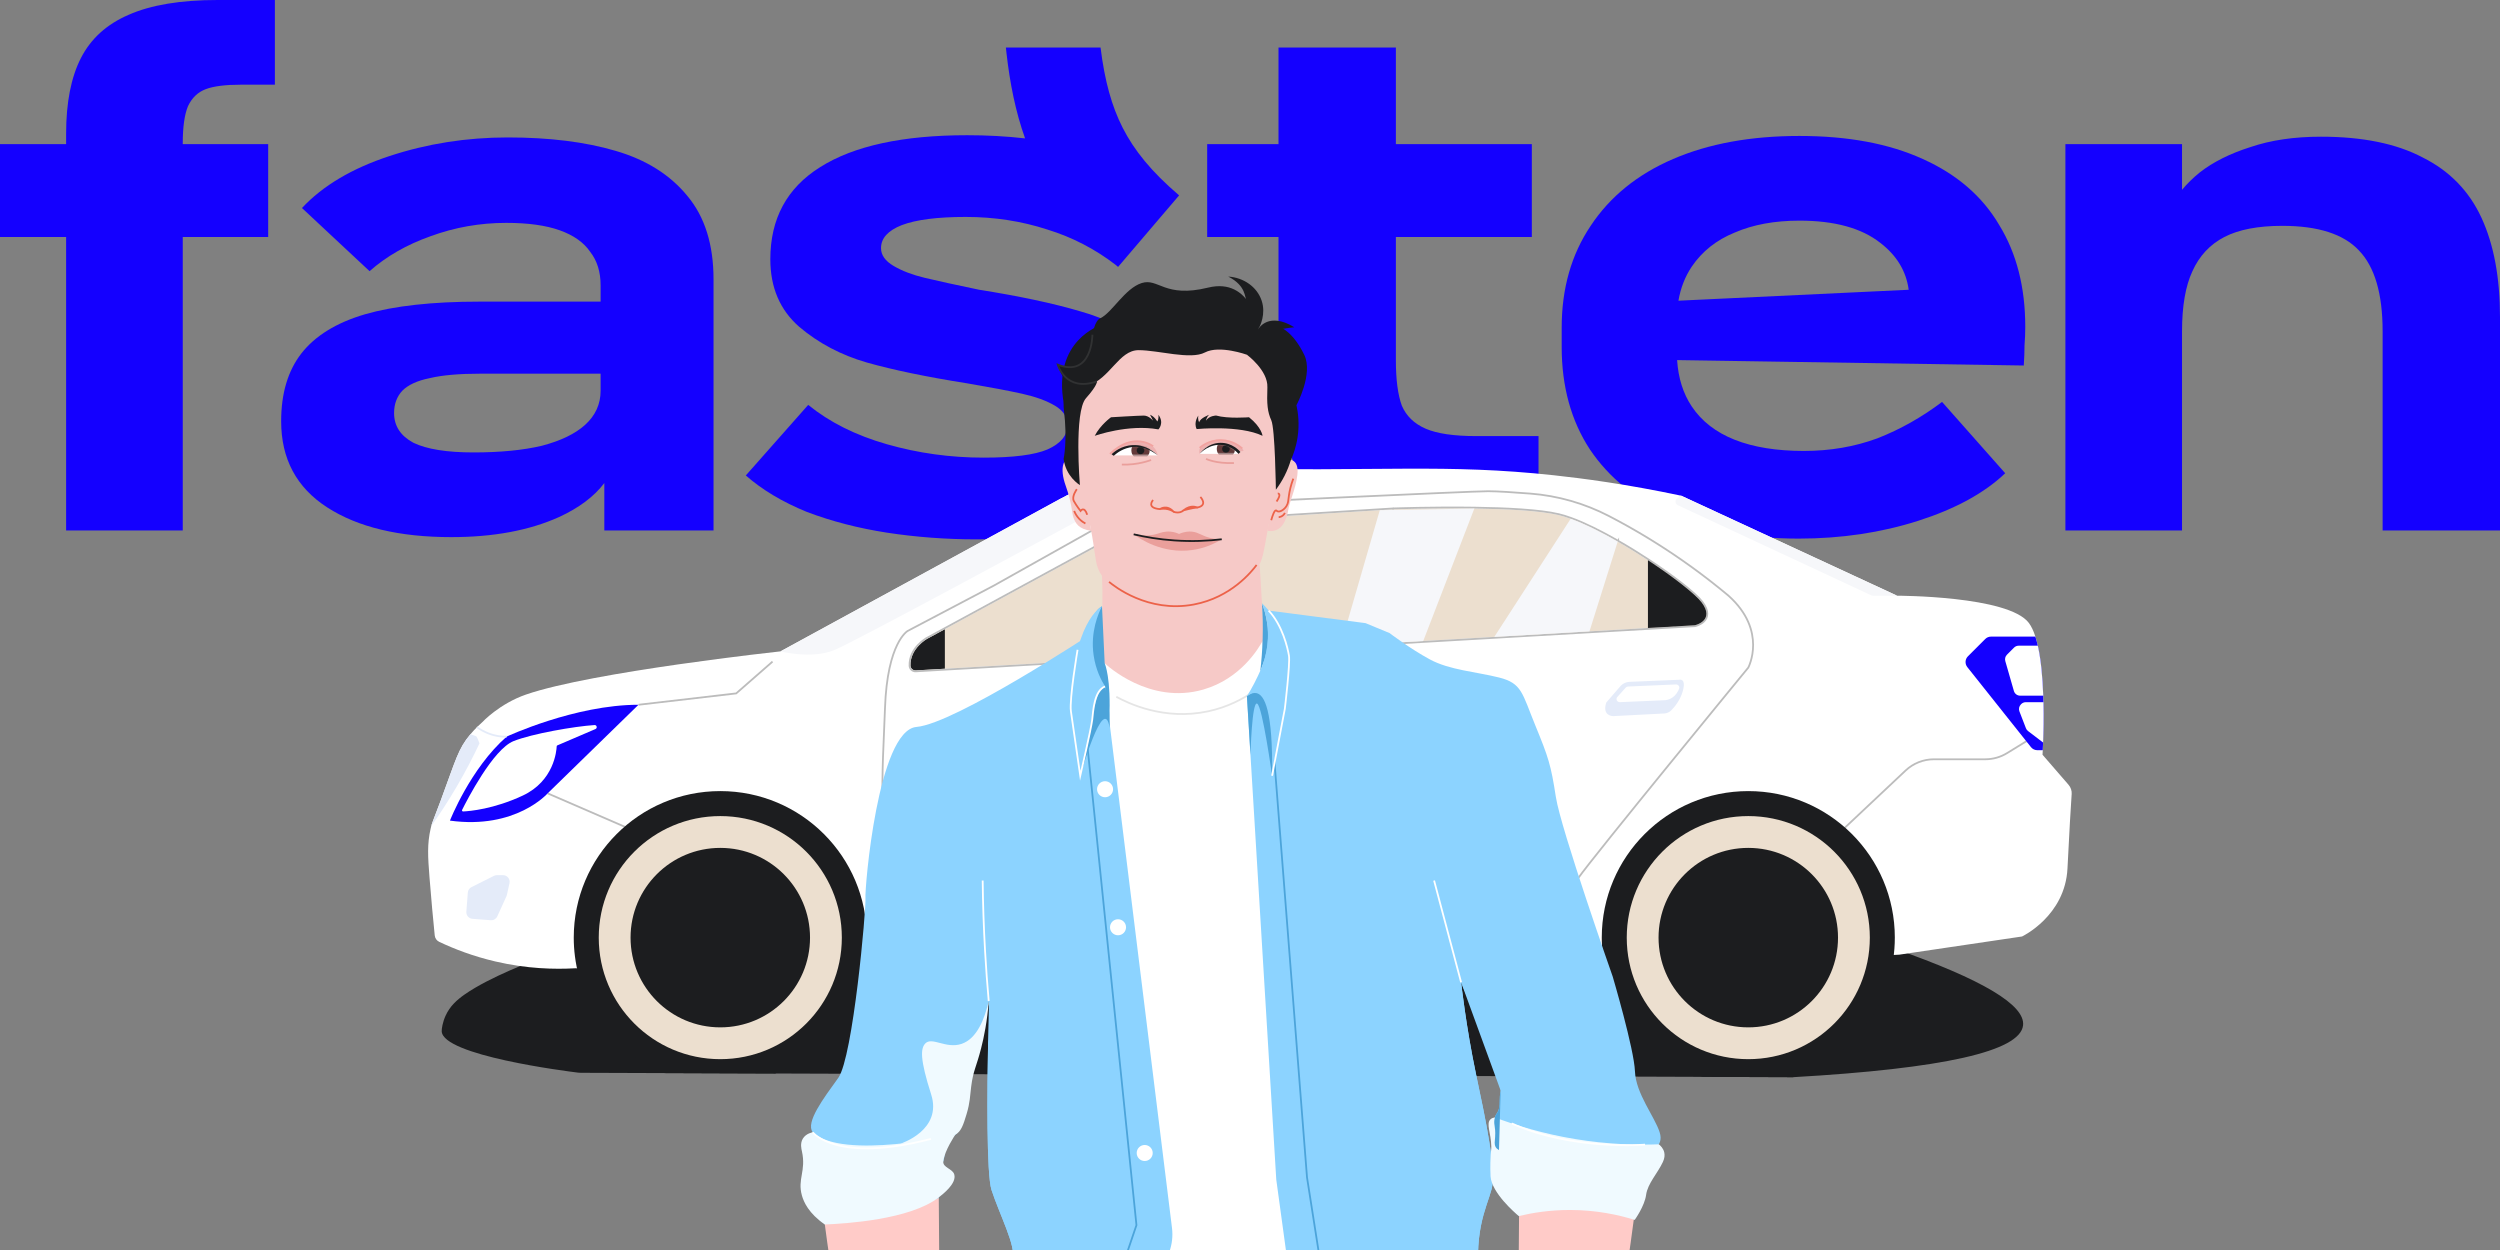 <svg width="1600" height="800" viewBox="0 0 1600 800" fill="none" xmlns="http://www.w3.org/2000/svg">
<rect x="0" y="0" width="1600" height="800" fill="#808080" stroke="none"/>
<g clip-path="url(#clip0_4841_4587)">
<path d="M175.92 54.203V0H139.31C115.537 0 96.519 3.17 82.255 9.509C68.308 15.532 58.165 24.724 51.825 37.086C45.486 49.448 42.316 65.614 42.316 85.583V92.239H0V151.672H42.316V339.479H116.963V151.672H171.641V92.239H116.963V91.764C116.963 81.304 118.073 73.379 120.292 67.991C122.827 62.602 126.631 58.957 131.703 57.055C136.774 55.153 144.223 54.203 154.049 54.203H175.92Z" fill="#1400FF"/>
<path d="M863.409 329.97C879.574 336.31 902.555 339.48 932.35 339.48H984.651V279.096H944.712C930.448 279.096 919.671 277.511 912.381 274.341C905.091 271.172 900.019 266.259 897.166 259.602C894.63 252.629 893.363 242.961 893.363 230.599V151.673H980.372V92.24H893.363V30.43H818.24V92.24H772.596V151.673H818.24V235.354C818.24 261.98 821.727 282.741 828.7 297.639C835.673 312.537 847.243 323.314 863.409 329.97Z" fill="#1400FF"/>
<path fill-rule="evenodd" clip-rule="evenodd" d="M1151.15 344.709C1120.09 344.709 1093.15 339.796 1070.32 329.97C1047.5 320.144 1029.91 306.039 1017.55 287.654C1005.5 269.27 999.48 247.398 999.48 222.041V209.679C999.48 184.638 1005.66 162.925 1018.02 144.54C1030.39 125.839 1047.98 111.575 1070.8 101.749C1093.62 91.923 1120.56 87.01 1151.63 87.01C1182.69 87.01 1209 91.923 1230.55 101.749C1252.43 111.575 1268.75 125.681 1279.53 144.065C1290.62 162.133 1296.17 183.845 1296.17 209.203C1296.17 213.007 1296.01 216.969 1295.69 221.09C1295.69 224.893 1295.53 229.172 1295.22 233.927L1073.35 230.46C1074.1 241.989 1077.21 251.861 1082.69 260.077C1089.03 269.587 1098.22 276.718 1110.26 281.473C1122.31 286.228 1137.05 288.605 1154.48 288.605C1171.28 288.605 1186.97 285.911 1201.55 280.522C1216.13 274.817 1229.92 267.051 1242.92 257.225L1283.33 302.869C1270.02 315.548 1251.47 325.691 1227.7 333.298C1203.93 340.906 1178.41 344.709 1151.15 344.709ZM1082.69 170.691C1078.42 177.084 1075.59 184.336 1074.2 192.448L1221.56 185.449C1219.96 173.524 1213.93 163.533 1203.45 155.476C1191.41 145.967 1174.13 141.212 1151.63 141.212C1135.78 141.212 1121.99 143.748 1110.26 148.82C1098.53 153.574 1089.34 160.865 1082.69 170.691Z" fill="#1400FF"/>
<path d="M1321.86 92.239H1396.5V121.478C1399.72 117.574 1403.53 113.851 1407.91 110.307C1416.47 103.65 1427.25 98.262 1440.25 94.141C1453.24 89.704 1468.3 87.485 1485.41 87.485C1512.04 87.485 1533.75 91.922 1550.55 100.798C1567.67 109.356 1580.19 122.193 1588.11 139.31C1596.04 156.427 1600 177.664 1600 203.022V339.479H1524.88V212.055C1524.88 187.965 1519.81 170.69 1509.66 160.23C1499.84 149.77 1483.51 144.54 1460.69 144.54C1445.16 144.54 1432.8 146.917 1423.6 151.672C1414.41 156.427 1407.6 163.717 1403.16 173.543C1398.72 183.052 1396.5 195.89 1396.5 212.055V339.479H1321.86V92.239Z" fill="#1400FF"/>
<path d="M643.763 30.431C643.881 31.561 644.003 32.685 644.129 33.804C646.344 53.411 649.96 71.504 656.048 88.571C644.107 87.215 631.76 86.537 619.006 86.537C577.799 86.537 546.419 93.352 524.865 106.982C503.627 120.294 493.009 139.947 493.009 165.939C493.009 184.006 499.19 198.428 511.552 209.206C523.914 219.666 538.336 227.273 554.819 232.028C571.618 236.782 593.014 241.22 619.006 245.341C633.904 247.876 645.632 250.095 654.19 251.997C662.748 253.899 669.722 256.435 675.11 259.604C680.499 262.774 683.193 266.895 683.193 271.966C683.193 278.623 678.914 283.853 670.355 287.657C662.114 291.143 648.484 292.887 629.466 292.887C608.229 292.887 587.625 290.034 567.656 284.328C547.687 278.623 530.887 270.223 517.257 259.129L477.319 304.298C487.779 313.49 500.775 321.256 516.306 327.595C532.155 333.618 549.272 338.055 567.656 340.908C586.357 343.761 605.376 345.187 624.711 345.187C667.503 345.187 699.834 338.531 721.705 325.218C743.576 311.588 754.512 291.46 754.512 264.834C754.512 247.084 748.173 232.979 735.494 222.519C723.132 211.741 708.392 203.976 691.276 199.221C674.159 194.149 652.605 189.553 626.613 185.433C611.398 182.263 599.829 179.727 591.904 177.825C583.98 175.923 577.324 173.388 571.935 170.218C566.547 167.048 563.852 163.244 563.852 158.807C563.852 152.467 568.29 147.554 577.165 144.068C586.357 140.581 599.987 138.837 618.055 138.837C636.439 138.837 653.873 141.532 670.355 146.92C686.267 151.816 700.849 159.37 714.101 169.583C714.366 169.811 714.632 170.04 714.898 170.268C715.119 170.458 715.341 170.648 715.563 170.837L754.635 125.036C736.804 109.824 725.824 96.156 718.507 81.765C711.496 67.977 707.029 51.923 704.353 30.431H643.763Z" fill="#1400FF"/>
<path fill-rule="evenodd" clip-rule="evenodd" d="M357.765 330.922C370.552 325.052 380.22 317.797 386.768 309.155V339.48H456.661V178.774C456.661 156.586 451.114 138.835 440.02 125.523C428.926 111.893 413.553 102.225 393.9 96.519C374.565 90.814 351.584 87.961 324.959 87.961C298.65 87.961 273.45 91.923 249.36 99.848C225.27 107.772 206.569 118.866 193.256 133.13L236.523 173.544C247.3 164.035 260.296 156.586 275.511 151.197C291.042 145.492 307.208 142.639 324.008 142.639C337.954 142.639 349.365 144.224 358.241 147.394C367.116 150.564 373.614 155.16 377.735 161.182C382.172 166.888 384.391 174.02 384.391 182.578V193.038H306.891C276.779 193.038 252.372 195.732 233.67 201.121C215.286 206.509 201.656 214.909 192.781 226.32C184.222 237.414 179.943 251.837 179.943 269.587C179.943 293.677 189.769 312.062 209.422 324.741C229.074 337.419 255.541 343.759 288.824 343.759C315.766 343.759 338.747 339.48 357.765 330.922ZM303.087 289.556C320.204 289.556 334.785 288.13 346.83 285.277C358.875 282.108 368.067 277.67 374.406 271.964C381.063 265.942 384.391 258.652 384.391 250.093V239.158H307.366C293.737 239.158 282.96 240.109 275.035 242.01C267.111 243.595 261.247 246.29 257.443 250.093C253.956 253.897 252.213 258.652 252.213 264.357C252.213 272.598 256.334 278.938 264.575 283.375C273.133 287.496 285.971 289.556 303.087 289.556Z" fill="#1400FF"/>
<path d="M1147.55 689.399H1147.54L1089.63 689.196L496.145 687.044L425.191 686.783L371.702 686.593C371.133 686.593 370.551 686.566 369.988 686.49C362.198 685.533 283.337 675.516 282.692 660.027C282.629 658.462 283.256 654.285 285.164 650.068C287.951 643.906 292.471 639.879 297.478 636.387C313.575 625.165 341.409 614.85 344.846 613.587C346.65 612.829 348.581 612.423 350.529 612.396L367.976 612.135L554.316 609.374L1025.15 602.41L1180.29 600.114C1181.53 600.101 1182.76 600.232 1183.95 600.507L1212.42 607.092C1268.84 626.884 1296.28 643.279 1294.76 656.274C1292.81 672.845 1243.74 683.892 1147.54 689.403L1147.55 689.399Z" fill="#1C1D1F"/>
<path d="M1325.86 508.289C1325.4 515.298 1324.29 532.6 1323.19 555.73C1321.73 586.261 1294.11 599.35 1294.11 599.35L1215.59 610.983L1026.94 621.158H554.037C491.995 620.68 429.968 620.184 367.931 619.706C355.018 620.445 337.323 620.071 317.044 615.344C302.705 611.993 290.644 607.302 281.114 602.787C279.499 602.025 278.408 600.478 278.227 598.701C277.181 588.299 276.012 575.787 274.88 561.543C273.82 548.08 273.356 540.358 275.607 530.282C275.737 529.686 275.855 529.19 275.985 528.725C276.685 526.096 277.569 524.45 282.151 512.104C291.749 486.269 293.116 479.39 301.055 469.941C301.1 469.896 301.14 469.837 301.185 469.796C304.063 466.377 306.593 464.068 308.659 462.192C308.659 462.192 319.606 450.383 336.678 444.497C378.842 429.956 499.523 416.871 499.523 416.871C559.165 384.359 618.807 351.848 678.448 319.323C681.34 317.74 684.294 316.256 687.275 314.858H687.289C709.855 304.285 734.599 299.04 759.609 299.576C763.624 299.662 767.809 299.752 772.144 299.825C885.875 301.877 924.751 296.667 994.599 304.186C1012.21 306.085 1040.66 309.748 1075.96 317.253L1076.02 317.275L1214.15 381.252C1214.15 381.252 1285.39 381.252 1298.48 398.698C1300.12 400.895 1301.51 403.89 1302.64 407.421C1303.22 409.226 1303.75 411.174 1304.21 413.235C1306.3 422.54 1307.29 434.159 1307.67 445.223C1307.73 446.617 1307.77 448.015 1307.8 449.382C1308.04 459.558 1307.81 468.939 1307.58 475.204C1307.51 477.18 1307.44 478.84 1307.37 480.121C1307.28 481.984 1307.21 483.03 1307.21 483.03L1323.84 502.222C1325.3 503.895 1326.03 506.06 1325.88 508.284L1325.86 508.289Z" fill="white"/>
<path d="M403.554 530.743L350.484 507.753" stroke="#BCBCBC" stroke-width="1.167" stroke-miterlimit="10"/>
<path d="M1177.79 532.468L1219.56 493.155C1224.48 488.518 1230.99 485.938 1237.75 485.938H1270.6C1275.51 485.938 1280.33 484.576 1284.51 482.001L1297.02 474.306" stroke="#BCBCBC" stroke-width="1.167" stroke-miterlimit="10"/>
<path d="M554.763 600.081C554.763 603.221 554.605 606.319 554.312 609.373C550.839 644.69 527.777 674.247 496.141 687.043L425.187 686.781C394.71 674.188 372.32 645.984 367.972 612.133C367.462 608.191 367.2 604.168 367.2 600.081C367.2 548.292 409.193 506.3 460.982 506.3C512.771 506.3 554.763 548.292 554.763 600.081Z" fill="#1C1D1F"/>
<path d="M460.986 677.866C503.947 677.866 538.773 643.04 538.773 600.079C538.773 557.118 503.947 522.292 460.986 522.292C418.026 522.292 383.199 557.118 383.199 600.079C383.199 643.04 418.026 677.866 460.986 677.866Z" fill="#ECDFCF"/>
<path d="M460.987 657.513C492.705 657.513 518.418 631.8 518.418 600.081C518.418 568.362 492.705 542.649 460.987 542.649C429.268 542.649 403.555 568.362 403.555 600.081C403.555 631.8 429.268 657.513 460.987 657.513Z" fill="#1C1D1F"/>
<path d="M1212.68 600.079C1212.68 602.433 1212.6 604.774 1212.42 607.088C1209.56 645.806 1183.2 677.983 1147.55 689.399H1147.54L1089.63 689.196C1052.88 677.126 1026.15 642.96 1025.16 602.411C1025.14 601.639 1025.13 600.868 1025.13 600.083C1025.13 548.294 1067.12 506.302 1118.91 506.302C1170.7 506.302 1212.69 548.294 1212.69 600.083L1212.68 600.079Z" fill="#1C1D1F"/>
<path d="M1118.9 677.866C1161.86 677.866 1196.69 643.04 1196.69 600.079C1196.69 557.118 1161.86 522.292 1118.9 522.292C1075.94 522.292 1041.12 557.118 1041.12 600.079C1041.12 643.04 1075.94 677.866 1118.9 677.866Z" fill="#ECDFCF"/>
<path d="M1118.9 657.513C1150.62 657.513 1176.33 631.8 1176.33 600.081C1176.33 568.362 1150.62 542.649 1118.9 542.649C1087.18 542.649 1061.47 568.362 1061.47 600.081C1061.47 631.8 1087.18 657.513 1118.9 657.513Z" fill="#1C1D1F"/>
<path d="M316.147 560.543L301.741 567.746C300.41 568.414 299.521 569.726 299.409 571.215L298.466 583.497C298.285 585.833 300.036 587.867 302.367 588.048L314.086 588.95C315.863 589.085 317.532 588.097 318.271 586.478L324.13 573.587C324.252 573.321 324.347 573.041 324.41 572.753L326.074 565.256C326.661 562.609 324.649 560.096 321.934 560.096H318.041C317.383 560.096 316.733 560.25 316.147 560.543Z" fill="#E4EBF9"/>
<path d="M306.864 475.763C302.782 484.445 297.978 493.723 292.322 503.389C286.873 512.703 281.353 521.147 275.981 528.734C276.68 526.104 277.564 524.458 282.146 512.113C291.745 486.277 293.111 479.398 301.05 469.949C301.095 469.904 301.136 469.845 304.816 471.225C304.816 471.225 305.506 471.915 306.868 475.763H306.864Z" fill="#E4EBF9"/>
<path d="M287.96 525.198C287.96 525.198 301.045 491.757 324.31 471.402C324.31 471.402 367.931 451.046 408.642 451.046L350.484 507.751C350.484 507.751 330.129 531.016 287.965 525.198H287.96Z" fill="#1400FF"/>
<path d="M296.418 519.346C295.877 519.373 295.512 518.814 295.751 518.331C298.876 512.044 315.552 479.559 328.672 474.309C340.467 469.591 367.571 464.873 380.489 464.034C381.981 463.94 382.464 466.001 381.088 466.592L356.664 477.06C356.443 477.155 356.299 477.363 356.29 477.602C356.168 480.561 354.594 499.825 334.491 509.202C316.03 517.817 300.69 519.138 296.418 519.341V519.346Z" fill="white"/>
<path d="M324.31 471.402C324.31 471.402 315.253 472.48 305.244 465.399" stroke="#E4EBF9" stroke-width="1.167" stroke-miterlimit="10"/>
<path d="M408.642 451.047L471.161 443.776L494.426 423.42" stroke="#BCBCBC" stroke-width="1.167" stroke-miterlimit="10"/>
<path d="M708.181 319.035C710.143 319.428 710.545 322.053 708.79 323.009C680.613 338.313 546.685 410.954 533.685 416.154C519.144 421.968 499.519 416.881 499.519 416.881C559.16 384.369 618.802 351.858 678.444 319.333C681.335 317.75 684.289 316.266 687.271 314.868H687.284L708.186 319.035H708.181Z" fill="#F6F7FA"/>
<path d="M1214.14 381.256H1198.71C1198.33 381.256 1197.97 381.175 1197.63 381.017L1073.78 323.315C1072.1 322.53 1071.79 320.275 1073.19 319.066L1075.13 317.402L1076.01 317.28L1214.14 381.256Z" fill="#F6F7FA"/>
<path d="M636.186 374.716L580.937 403.795C580.937 403.795 567.852 411.066 566.396 453.23C564.943 495.393 560.582 533.2 576.571 598.629L976.414 594.267C976.414 594.267 999.679 576.82 1009.85 562.279C1020.03 547.737 1118.9 427.276 1118.9 427.276C1118.9 427.276 1131.37 403.795 1106.24 381.261C1092.35 369.637 1075.54 357.08 1055.66 344.911C1046.76 339.463 1038.08 334.605 1029.72 330.266C1014.09 322.151 996.995 317.271 979.44 315.904C969.156 315.102 958.264 314.38 952.427 314.38C941.259 314.38 783.939 321.795 738.072 323.965C729.877 324.352 721.884 326.644 714.731 330.658L636.19 374.716H636.186Z" stroke="#BCBCBC" stroke-width="1.167" stroke-miterlimit="10"/>
<path d="M1088.62 398.497C1086.94 399.575 1084.98 400.143 1082.99 400.261L1054.68 401.907L1017.26 404.072L956.369 407.608L910.872 410.238L857.888 413.323L604.712 427.991L586.115 429.069C584.324 429.168 582.755 427.801 582.71 425.997C582.362 414.965 593.296 408.885 593.296 408.885L604.712 402.683L724.699 337.475C726.255 336.627 727.978 336.135 729.746 336.023L883.074 326.519H883.173L891.36 326.01C891.36 326.01 916.659 325.08 943.573 325.473C964.086 325.761 985.534 326.826 997.455 329.645C999.854 330.213 1002.46 331.025 1005.24 332.031C1014.13 335.256 1024.72 340.551 1035.33 346.64C1041.91 350.393 1048.48 354.466 1054.68 358.534C1071.2 369.382 1085.09 380.27 1089.1 385.624C1094.43 392.733 1091.61 396.58 1088.62 398.501V398.497Z" fill="#ECDFCF"/>
<path d="M604.712 402.679V427.987L586.115 429.065C584.324 429.164 582.755 427.797 582.71 425.993C582.362 414.961 593.296 408.881 593.296 408.881L604.712 402.679Z" fill="#1C1D1F"/>
<path d="M1035.62 346.134C1024.99 340.037 1014.38 334.724 1005.43 331.482L1005.24 332.031L1005.43 331.482C1002.64 330.471 1000.02 329.652 997.589 329.077L997.455 329.645L997.589 329.077C985.596 326.241 964.085 325.178 943.581 324.889C930.116 324.693 917.056 324.827 907.363 325.01C902.516 325.102 898.51 325.206 895.716 325.287C894.319 325.328 893.225 325.362 892.48 325.387C892.108 325.399 891.822 325.409 891.63 325.416L891.412 325.424L891.357 325.426L891.343 325.426L891.34 325.426L891.339 325.426C891.339 325.426 891.338 325.426 891.36 326.01L891.338 325.426L891.331 325.427L891.324 325.427L883.155 325.936H883.074H883.056L883.038 325.937L727.026 335.607L726.897 335.615L726.784 335.677L604.433 402.17L604.433 402.17L593.017 408.372L593.012 408.374L593.296 408.885C593.012 408.374 593.012 408.375 593.012 408.375L593.011 408.375L593.009 408.376L593.001 408.381L592.974 408.396C592.952 408.409 592.919 408.428 592.876 408.453C592.792 408.503 592.67 408.576 592.516 408.673C592.208 408.867 591.771 409.155 591.249 409.535C590.207 410.294 588.821 411.423 587.445 412.907C584.696 415.869 581.947 420.289 582.126 426.014C582.181 428.165 584.047 429.768 586.147 429.652L586.149 429.651L604.746 428.573L857.922 413.905L910.906 410.82L910.906 410.82L956.403 408.191L956.369 407.608L956.403 408.191L1017.29 404.655L1054.72 402.49L1054.69 401.971L1054.72 402.49L1084.77 400.744L1084.82 400.741L1084.86 400.731L1084.74 400.161C1084.86 400.731 1084.86 400.731 1084.86 400.731L1084.86 400.731L1084.87 400.73L1084.88 400.728L1084.91 400.72C1084.94 400.714 1084.98 400.704 1085.03 400.691C1085.07 400.68 1085.12 400.667 1085.18 400.651C1085.26 400.629 1085.35 400.604 1085.45 400.573C1085.81 400.466 1086.3 400.301 1086.87 400.064C1088 399.595 1089.44 398.833 1090.6 397.668C1091.78 396.493 1092.68 394.898 1092.68 392.803C1092.68 390.725 1091.79 388.241 1089.57 385.274C1087.51 382.528 1082.98 378.426 1076.94 373.681C1070.89 368.921 1063.27 363.478 1055 358.047L1055 358.046C1048.79 353.973 1042.21 349.893 1035.62 346.134ZM1035.62 346.134L1035.33 346.64L1035.62 346.133C1035.62 346.134 1035.62 346.134 1035.62 346.134Z" stroke="#BCBCBC" stroke-width="1.167" stroke-miterlimit="10"/>
<path d="M1028.03 449.595L1037.38 438.788C1038.85 437.322 1040.81 436.46 1042.88 436.375L1074.56 435.053C1074.56 435.053 1079.41 433.601 1076.98 442.324C1075.4 448.034 1071.85 452.342 1069.59 454.637C1068.4 455.846 1066.78 456.541 1065.09 456.631L1032.39 458.322C1032.39 458.322 1025.12 458.322 1028.03 449.599V449.595Z" fill="#E4EBF9"/>
<path d="M1035.09 446.064L1040.46 440.074C1040.84 439.654 1041.39 439.397 1041.96 439.375L1072.57 438.044C1074.01 437.981 1075.1 439.289 1074.69 440.606C1074.43 441.427 1073.93 442.473 1073.02 443.772C1069.98 448.134 1065.41 448.134 1065.41 448.134C1055.87 448.549 1046.32 448.964 1036.78 449.379C1034.93 449.46 1033.88 447.399 1035.08 446.059L1035.09 446.064Z" fill="white"/>
<path d="M1307.57 475.213C1307.5 477.189 1307.43 478.848 1307.35 480.129H1303.89C1302.31 480.129 1300.8 479.403 1299.82 478.167L1296.84 474.415L1259.08 426.942C1257.44 424.876 1257.61 421.895 1259.47 420.037L1270.55 408.959C1271.52 407.985 1272.84 407.434 1274.23 407.434H1302.63C1303.21 409.239 1303.73 411.187 1304.2 413.248C1306.29 422.553 1307.28 434.172 1307.66 445.237C1307.71 446.63 1307.76 448.029 1307.79 449.395C1308.02 459.571 1307.8 468.953 1307.57 475.218V475.213Z" fill="#1400FF"/>
<path d="M1307.66 445.233H1292.87C1291.03 445.233 1289.4 444.011 1288.89 442.225L1283.39 423.105C1282.98 421.653 1283.38 420.079 1284.44 419.019L1288.99 414.468C1289.78 413.683 1290.84 413.245 1291.93 413.245H1304.2C1306.29 422.55 1307.28 434.169 1307.66 445.233H1307.66Z" fill="white"/>
<path d="M1307.57 475.215L1297.96 467.885C1297.33 467.421 1296.87 466.78 1296.59 466.054L1292.43 455.297C1291.82 453.754 1292.2 451.995 1293.38 450.818L1293.57 450.615C1294.35 449.83 1295.43 449.393 1296.55 449.393H1307.79C1308.03 459.568 1307.81 468.95 1307.58 475.215H1307.57Z" fill="white"/>
<path d="M1084.74 400.158L1054.68 401.904V358.531C1071.2 369.379 1085.08 380.267 1089.1 385.617C1097.82 397.249 1084.74 400.158 1084.74 400.158Z" fill="#1C1D1F"/>
<path d="M1035.33 346.639L1017.26 404.07L956.364 407.602L1005.23 332.025C1014.13 335.255 1024.72 340.545 1035.33 346.639Z" fill="#F6F7FA"/>
<path d="M943.569 325.468L910.872 410.237L857.888 413.318L883.07 326.514H883.174L943.569 325.468Z" fill="#F6F7FA"/>
<g clip-path="url(#clip1_4841_4587)">
<path d="M526.469 773.169C526.469 773.169 543.847 909.2 558.795 946L602.051 929.604L600.812 766.311L526.469 773.169Z" fill="#FFCBC8"/>
<path d="M1046.62 773.169C1046.62 773.169 1029.25 909.2 1014.3 946L971.042 929.604L972.281 766.311L1046.62 773.169Z" fill="#FFCBC8"/>
<path d="M826.311 294.382C826.311 294.382 831.482 294.869 830.29 304.143C829.098 313.416 825.56 320.252 824.539 326.104C823.517 331.956 820.738 341.237 811.186 339.766L815.559 313.409C815.559 313.409 819.143 294.374 826.303 294.374L826.311 294.382Z" fill="#F6C9C7"/>
<path d="M698.332 339.689L694.159 308.942C694.159 308.942 689.678 291.022 685.242 292.175C680.807 293.329 677.88 299.181 682.053 310.9C686.225 322.612 685.815 327.984 687.061 331.398C688.307 334.812 690.405 338.721 698.34 339.696L698.332 339.689Z" fill="#F6C9C7"/>
<path d="M705.283 368.57C705.554 374.716 705.655 381.149 705.531 387.852C705.26 402.591 703.952 416.161 702.117 428.36C705.856 433.98 716.182 447.813 735.062 454.641C766.838 466.128 794.899 447.666 798.026 445.53C798.026 445.53 806.325 434.584 808.035 422.81C809.746 411.036 806.178 361.696 806.178 361.696L705.291 368.57H705.283Z" fill="#F6C9C7"/>
<path d="M705.283 368.57C712.01 378.292 723.211 381.822 730.72 384.485C737.121 386.761 744.816 388.239 754.012 387.961C769.904 387.488 781.693 382.658 790.131 377.139C795.286 373.772 800.17 370.706 804.196 364.614C808.353 358.329 808.716 353.258 811.193 339.89C812.339 333.72 814.135 324.702 816.806 313.656C816.395 282.337 815.993 251.017 815.583 219.705L781.414 209.426L700.878 219.218V228.491L685.304 257.581C685.041 279.79 687.75 296.951 690.39 308.779C693.687 323.564 696.025 326.189 698.951 342.986C701.513 357.733 700.84 362.153 705.275 368.562L705.283 368.57Z" fill="#F6C9C7"/>
<path d="M767.76 290.473C767.636 290.093 767.489 289.497 767.512 288.762C767.543 287.872 767.814 287.198 768 286.811C770.028 284.652 772.056 283.514 773.372 282.91C779.773 279.961 785.951 282.051 788.141 282.794C788.575 282.941 790.905 283.761 793.351 285.658C799.242 290.233 792.654 288.398 792.654 288.398C791.865 287.733 785.819 282.763 777.769 284.373C772.079 285.511 768.751 289.265 767.76 290.473Z" fill="#EDB0B0"/>
<path d="M740.914 291.456C740.914 291.456 740.566 286.185 734.76 283.816C728.955 281.447 720.208 282.144 711.894 289.118C711.399 289.498 711.197 290.148 711.391 290.728C711.592 291.34 712.196 291.743 712.854 291.704C713.612 290.86 718.938 285.132 727.5 285.356C735.271 285.558 740.055 290.527 740.922 291.456H740.914Z" fill="#EDB0B0"/>
<path d="M805.581 210.192C805.581 210.192 800.945 177.247 773.124 184.082C745.303 190.918 741.402 177.735 730.665 181.156C719.929 184.57 711.631 200.191 704.308 203.605C696.985 207.019 699.919 230.45 691.133 233.376C682.347 236.302 676.959 233.376 676.959 233.376C676.959 233.376 681.372 251.923 696.017 247.039C710.663 242.154 716.027 224.103 728.715 224.103C741.402 224.103 761.907 230.45 771.173 225.566C780.447 220.681 798.019 227.029 798.019 227.029C798.019 227.029 808.755 221.657 805.581 210.192Z" fill="#1C1D1F"/>
<path d="M691.125 310.491C691.125 310.491 687.224 263.635 695.026 254.849C702.829 246.063 701.993 244.074 701.993 244.074C701.993 244.074 678.43 242.154 680.876 262.164C683.314 282.175 680.698 293.716 680.698 293.716C680.984 295.876 681.813 299.824 684.537 303.895C686.79 307.263 689.422 309.337 691.125 310.483V310.491Z" fill="#1C1D1F"/>
<path d="M798.018 227.029C798.018 227.029 811.549 236.96 811.124 247.859C810.706 258.758 811.193 263.635 813.632 269.007C816.07 274.38 816.558 313.424 816.558 313.424C818.354 311.032 820.335 308.029 822.17 304.399C823.981 300.815 825.22 297.47 826.071 294.637C827.72 291.007 829.539 285.991 830.46 279.814C831.753 271.183 830.755 263.96 829.725 259.324C829.725 259.324 840.647 239.244 834.695 227.044C828.75 214.845 818.493 203.125 805.566 210.208L798.003 227.044L798.018 227.029Z" fill="#1C1D1F"/>
<path d="M766.954 265.957C766.954 265.957 763.711 270.276 765.871 274.604C765.871 274.604 793.428 271.902 808.02 278.923C808.02 278.923 807.478 273.52 799.373 267.033C799.373 267.033 785.889 268.117 778.31 265.949C778.31 265.949 773.975 265.949 771.816 269.193C771.816 269.193 772.358 266.491 773.975 265.407C773.975 265.407 768.03 267.567 767.489 270.269C767.489 270.269 766.405 268.651 766.947 265.949L766.954 265.957Z" fill="#1C1D1F"/>
<path d="M700.646 278.908C700.646 278.908 722.174 271.26 741.394 274.813C741.394 274.813 745.342 270.826 741.394 265.439C741.394 265.439 741.758 268.132 740.674 269.75C740.674 269.75 738.878 266.515 736.007 265.439L737.981 269.208C737.981 269.208 735.287 265.973 732.051 265.973C728.815 265.973 711.035 267.049 711.035 267.049C711.035 267.049 704.254 271.902 700.639 278.908H700.646Z" fill="#1C1D1F"/>
<path d="M767.76 290.473C768.154 289.931 772.69 283.932 780.563 284.11C788.002 284.28 792.182 289.83 792.654 290.473H767.76Z" fill="white"/>
<mask id="mask0_4841_4587" style="mask-type:luminance" maskUnits="userSpaceOnUse" x="767" y="284" width="26" height="7">
<path d="M767.76 290.473C768.155 289.931 772.691 283.932 780.563 284.11C788.002 284.28 792.182 289.83 792.654 290.473H767.76Z" fill="white"/>
</mask>
<g mask="url(#mask0_4841_4587)">
<path d="M784.596 293.167C787.833 293.167 790.456 290.544 790.456 287.307C790.456 284.071 787.833 281.448 784.596 281.448C781.36 281.448 778.737 284.071 778.737 287.307C778.737 290.544 781.36 293.167 784.596 293.167Z" fill="#633939"/>
<path d="M784.596 289.745C785.943 289.745 787.035 288.654 787.035 287.307C787.035 285.96 785.943 284.869 784.596 284.869C783.25 284.869 782.158 285.96 782.158 287.307C782.158 288.654 783.25 289.745 784.596 289.745Z" fill="#1C1D1F"/>
</g>
<path d="M795.085 287.059C793.916 285.999 788.993 281.78 781.422 281.687C773.952 281.602 768.975 285.588 767.76 286.626" stroke="#F2A3A0" stroke-width="1.161" stroke-miterlimit="10"/>
<path d="M737.98 320.012C737.98 320.012 733.181 325.183 742.656 325.864" stroke="#EC6249" stroke-width="1.161" stroke-miterlimit="10"/>
<path d="M768.247 318.053C768.247 318.053 773.62 323.604 765.809 324.912" stroke="#EC6249" stroke-width="1.161" stroke-miterlimit="10"/>
<path d="M742.54 325.748C742.54 325.748 746.774 322.69 751.163 327.567C751.163 327.567 748.067 324.897 742.54 325.748Z" fill="#EB6249" stroke="#EC6249" stroke-width="1.161" stroke-linejoin="round"/>
<path d="M766.11 324.803C766.11 324.803 762.294 322.69 757.464 326.599C757.464 326.599 763.494 324.966 766.11 324.803Z" fill="#EB6249" stroke="#EC6249" stroke-width="1.161" stroke-linejoin="round"/>
<path d="M751.163 327.567C751.163 327.567 754.972 329.03 757.464 326.592" stroke="#EC6249" stroke-width="1.161" stroke-miterlimit="10"/>
<path d="M725.541 341.965C732.995 343.35 737.95 342.545 741.162 341.477C742.563 341.013 745.435 339.898 749.213 340.254C751.519 340.471 753.362 341.16 754.585 341.717C758.207 340.146 761.025 340.061 762.883 340.254C767.086 340.688 768.905 342.762 774.107 344.155C777.366 345.03 780.153 345.154 781.918 345.131C777.815 347.67 771.367 350.867 762.991 352.028C743.887 354.675 729.326 344.721 725.549 341.965H725.541Z" fill="#EA9F9B"/>
<path d="M740.914 291.456H712.877C713.736 290.543 718.605 285.511 726.516 285.356C734.876 285.194 740.101 290.589 740.914 291.456Z" fill="white"/>
<mask id="mask1_4841_4587" style="mask-type:luminance" maskUnits="userSpaceOnUse" x="712" y="285" width="29" height="7">
<path d="M740.914 291.456H712.877C713.736 290.543 718.605 285.511 726.516 285.356C734.876 285.194 740.102 290.589 740.914 291.456Z" fill="white"/>
</mask>
<g mask="url(#mask1_4841_4587)">
<path d="M729.931 294.142C733.167 294.142 735.79 291.518 735.79 288.282C735.79 285.046 733.167 282.422 729.931 282.422C726.694 282.422 724.071 285.046 724.071 288.282C724.071 291.518 726.694 294.142 729.931 294.142Z" fill="#633939"/>
<path d="M729.931 290.721C731.277 290.721 732.369 289.629 732.369 288.282C732.369 286.936 731.277 285.844 729.931 285.844C728.584 285.844 727.492 286.936 727.492 288.282C727.492 289.629 728.584 290.721 729.931 290.721Z" fill="#1C1D1F"/>
</g>
<path d="M737.98 285.596C737.98 285.596 725.742 275.835 710.384 290.481" stroke="#F2A3A0" stroke-width="1.161" stroke-miterlimit="10"/>
<path d="M689.175 313.091C689.175 313.091 685.707 317.728 687.263 320.654C688.819 323.58 691.543 327.001 691.543 327.001C691.543 327.001 693.881 323.588 695.824 329.44" stroke="#EC6249" stroke-width="1.161" stroke-miterlimit="10"/>
<path d="M687.471 327.002C687.967 328.256 688.927 330.23 690.761 332.126C692.17 333.582 693.61 334.495 694.663 335.052" stroke="#EC6249" stroke-width="1.161" stroke-miterlimit="10"/>
<path d="M771.847 293.662C771.847 293.662 778.008 296.82 789.72 296.333" stroke="#EA9F9B" stroke-width="1.161" stroke-miterlimit="10"/>
<path d="M736.68 294.382C736.68 294.382 728.219 297.795 717.97 297.308" stroke="#EA9F9B" stroke-width="1.161" stroke-miterlimit="10"/>
<path d="M827.705 306.342C826.033 310.754 825.29 314.47 824.918 317.078C824.469 320.26 824.554 321.971 823.323 323.914C821.752 326.398 818.749 328.125 817.309 327.087C817.022 326.886 816.945 326.677 816.697 326.638C815.613 326.491 814.414 329.975 813.578 332.939" stroke="#EC6249" stroke-width="1.161" stroke-miterlimit="10"/>
<path d="M818.354 330.988C818.354 330.988 821.14 330.857 822.332 328.24" stroke="#EC6249" stroke-width="1.161" stroke-miterlimit="10"/>
<path d="M704.656 208.049C704.656 208.049 673.313 217.601 680.884 258.558L702.032 236.806L704.656 208.049Z" fill="#1C1D1F"/>
<path d="M1053.75 747.33C1052.17 759.986 1041.09 777.914 1041.09 777.914L963.054 764.731C963.054 764.731 965.159 762.099 966.746 757.881C968.325 753.662 963.054 751.549 960.491 746.037C958.711 742.221 961.134 740.015 960.515 737.615C960.313 736.81 959.872 736.392 959.369 736.044C958.68 735.572 957.852 735.208 957.263 734.147C956.218 732.259 956.691 730.734 956.892 727.544C957.349 720.392 955.522 719.664 956.737 715.167C957.511 712.279 958.641 712.574 959.4 709.245C960.228 705.669 959.354 702.959 960.422 698.299C960.422 698.299 960.422 698.284 960.429 698.253C960.429 698.237 960.429 698.222 960.437 698.191C960.437 698.16 960.445 698.129 960.453 698.083C961.498 690.272 935.109 628.694 935.109 628.694C935.109 628.694 938.275 657.164 944.599 687.222C950.924 717.28 957.782 748.917 954.616 761.047C951.45 773.169 941.96 788.991 947.758 827.487C953.563 865.974 923.506 875.472 923.506 875.472C903.155 887.153 883.78 896.225 865.418 903.115C786.57 932.731 726.261 922.204 686.411 905.127C649.201 889.189 629.817 867.553 629.817 867.553C629.817 867.553 615.056 849.625 616.108 836.969C617.161 824.321 644.579 810.611 647.745 804.806C650.911 799.008 639.308 776.335 634.563 761.573C631.288 751.386 631.784 697.773 632.395 665.509C632.682 651.01 632.984 640.823 632.984 640.823C632.984 640.823 632.024 645.754 630.491 652.11C627.929 662.746 623.756 677.337 619.801 679.319C613.477 682.485 614.003 700.939 614.529 703.571C615.056 706.203 614.529 725.191 611.363 726.244C608.553 727.18 604.923 729.363 604.505 734.263C604.451 734.883 604.451 735.548 604.505 736.261C605.031 742.593 602.399 746.277 599.233 753.136C596.067 759.994 601.339 762.1 600.812 766.318C600.286 770.537 526.462 773.169 526.462 773.169C526.462 773.169 526.988 757.354 527.514 754.188C528.041 751.022 524.882 730.989 520.137 724.657C515.392 718.333 526.988 703.037 536.486 689.854C545.976 676.671 554.414 581.242 553.887 574.91C553.361 568.586 561.791 467.351 586.577 465.238C611.356 463.132 699.152 405.176 699.152 405.176C704.439 432.509 724.813 452.945 747.502 455.693C777.838 459.362 811.418 431.278 811.929 390.778C832.605 393.457 853.273 396.127 873.949 398.806L889.33 405.176C889.33 405.176 902.42 415.147 915.076 422.005C927.732 428.856 944.607 429.908 959.369 433.601C974.131 437.293 974.131 443.617 982.568 464.185C991.006 484.752 992.585 489.497 995.751 510.057C998.917 530.617 1032.13 625.001 1032.13 625.001C1032.13 625.001 1045.84 671.4 1046.37 685.643C1046.89 699.879 1059.02 714.648 1062.18 724.657C1065.35 734.674 1055.33 734.674 1053.75 747.33Z" fill="#8CD3FF"/>
<path d="M699.137 214.218C699.137 214.218 699.137 241.915 676.952 233.377C676.952 233.377 681.875 251.119 702.001 244.082" stroke="#313233" stroke-width="1.161" stroke-miterlimit="10"/>
<path d="M805.581 210.192C806.394 208.683 810.342 201.027 807.439 192.365C804.559 183.757 796.076 177.618 786.059 177.007C792.019 180.026 794.589 183.54 795.82 186.281C798.034 191.204 798.227 198.72 798.258 198.968C800.697 202.707 803.143 206.453 805.581 210.192Z" fill="#1C1D1F"/>
<path d="M805.581 210.193C805.581 210.193 812.029 199.402 828.332 209.434C828.332 209.434 812.982 210.928 811.48 214.218C809.978 217.508 805.581 210.193 805.581 210.193Z" fill="#1C1D1F"/>
<path d="M817.758 315.855C817.758 315.855 820.622 315.607 816.999 320.979" stroke="#EC6249" stroke-width="1.161" stroke-miterlimit="10"/>
<path d="M725.541 341.965C732.879 343.683 741.58 345.185 751.411 345.866C763.084 346.679 773.418 346.137 781.918 345.131" stroke="#1C1D1F" stroke-width="1.161" stroke-miterlimit="10"/>
<path d="M709.796 372.402C712.784 374.894 734.567 392.45 764.098 386.869C787.971 382.356 801.153 365.69 804.234 361.564" stroke="#EC6249" stroke-width="1.161" stroke-miterlimit="10"/>
<path d="M740.914 291.456C740.024 290.511 734.187 284.543 725.053 284.868C717.451 285.139 712.575 289.582 711.39 290.728L712.853 291.703C712.853 291.703 725.053 279.016 740.914 291.456Z" fill="#1C1D1F"/>
<path d="M767.759 290.473C768.208 289.838 772.884 283.452 781.182 283.398C788.683 283.351 793.242 288.514 793.869 289.257C793.459 289.668 793.057 290.07 792.646 290.481C791.686 289.366 788.28 285.697 782.637 284.868C774.153 283.614 768.255 289.923 767.752 290.481L767.759 290.473Z" fill="#1C1D1F"/>
<path d="M696.312 915.237L736.68 797.081C728.072 737.778 720.773 674.52 715.524 607.623C710.485 543.405 707.845 482.221 706.986 424.451C708.132 425.558 735.635 451.296 770.167 441.295C794.28 434.313 805.674 414.574 808.02 410.293C813.663 522.342 819.298 634.383 824.941 746.432L836.491 842.519L871.719 921.763C871.719 921.763 770.074 980.415 696.312 915.229V915.237Z" fill="white"/>
<path d="M714.44 445.94C721.771 449.949 744.901 461.336 773.271 455.229C785.935 452.504 795.588 447.163 801.912 442.843" stroke="#E5E5E5" stroke-width="1.161" stroke-miterlimit="10"/>
<path d="M727.329 784.092L687.866 900.259C687.866 900.259 687.394 902.318 686.418 905.12C649.208 889.182 629.825 867.546 629.825 867.546C629.825 867.546 615.063 849.618 616.116 836.962C617.169 824.313 644.587 810.604 647.753 804.799C650.919 799.001 639.315 776.328 634.57 761.566C631.296 751.379 631.791 697.766 632.403 665.502C634.469 673.576 638.363 680.604 645.26 684.343C668.684 697.03 678.91 679.598 673.073 715.159C667.229 750.721 660.138 774.052 685.404 774.346C703.402 774.555 719.719 755.582 721.91 737.987C722.251 735.278 722.196 733.072 722.135 731.926C723.868 749.312 725.61 766.698 727.344 784.084L727.329 784.092Z" fill="#8CD3FF"/>
<path d="M705.283 387.992L706.994 424.452C706.994 424.452 711.313 434.089 709.889 460.748L696.017 420.093C696.017 420.093 694.307 394.487 705.291 387.992H705.283Z" fill="#4CA4DA"/>
<path d="M960.453 698.084C952.008 674.954 943.555 651.824 935.109 628.695C935.109 628.695 938.275 657.166 944.6 687.223C950.924 717.281 957.782 748.918 954.616 761.048C951.45 773.17 941.96 788.992 947.758 827.488C953.564 865.975 923.506 875.473 923.506 875.473C903.155 887.154 883.78 896.227 865.418 903.116C858.947 884.979 826.389 790.154 835.616 742.532C847.343 749.313 860.402 759.794 865.38 775.709C869.916 790.208 864.698 799.481 870.798 804.35C881.473 812.881 914.921 798.436 917.243 781.128C919.124 767.117 899.408 760.158 901.762 744.746C903.697 732.051 917.886 731.455 920.34 718.427C923.08 703.851 906.84 696.489 904.177 680.396C902.358 669.388 906.631 652.73 935.047 628.633C948.362 651.097 951.164 655.672 957.496 659.596C967.435 665.758 972.265 661.748 976.848 667.337C984.674 676.874 972.041 690.312 976.848 704.493C983.9 725.316 1022.16 728.923 1021.74 730.812C1021.52 731.842 1010.1 730.828 959.818 721.523C960.027 713.713 960.236 705.902 960.445 698.092L960.453 698.084Z" fill="#8CD3FF"/>
<path d="M707.234 439.337L750.079 785.919C750.722 791.121 750.118 796.392 748.322 801.315L704.339 921.763L684.538 910.036L727.321 784.084L692.34 442.232L707.226 439.33L707.234 439.337Z" fill="#8CD3FF"/>
<path d="M691.365 496.488C691.365 496.488 706.521 442.751 710.175 465.811C710.268 460.532 709.982 454.486 708.944 447.876C708.472 444.841 707.884 441.993 707.234 439.337C703.889 440.081 701.312 441.35 691.365 496.488Z" fill="#4CA4DA"/>
<path d="M798.019 445.53L816.806 754.878L830.476 854.859L862.144 926.617L882.696 917.405L851.461 849.076L836.491 753.577L811.48 434.167L798.019 445.53Z" fill="#8CD3FF"/>
<path d="M800.31 483.274C800.31 483.274 801.192 448.363 804.606 450.321C808.02 452.28 814.127 496.488 814.127 496.488L816.813 460.748L812.912 440.065L804.862 441.295L798.026 445.522L800.318 483.274H800.31Z" fill="#4CA4DA"/>
<path d="M520.138 724.658C520.138 724.658 515.857 725.277 513.782 728.784C512.01 731.772 512.877 735.263 513.225 736.819C516.035 749.398 510.252 754.553 513.225 765.127C514.363 769.184 517.49 776.506 527.871 783.674C540.891 783.133 582.312 780.686 600.82 766.312C603.259 764.423 612.432 757.417 610.721 751.604C609.63 747.912 603.236 747.292 603.708 743.244C604.505 736.331 611.371 726.245 611.371 726.245C611.371 726.245 539.265 742.764 520.153 724.666L520.138 724.658Z" fill="#F0FAFF"/>
<path d="M972.017 778.302C969.455 776.127 954.747 763.455 953.958 752.92C953.865 751.681 953.64 746.092 954.043 739.118C954.267 735.301 954.484 735.921 954.445 733.885C954.283 725.052 950.908 719.115 953.958 716.313C954.863 715.477 956.001 715.245 956.729 715.16C970.384 720.338 987.692 725.633 1008.14 729C1028.74 732.391 1046.97 732.917 1061.65 732.36C1062.75 733.242 1064.58 734.984 1065.14 737.616C1065.49 739.257 1065.37 741.27 1064.26 743.638C1060.85 750.961 1054.46 757.487 1053.51 764.717C1052.55 771.947 1046.21 780.732 1046.21 780.732C1036.22 777.613 1021.97 774.393 1004.72 774.385C991.718 774.385 980.602 776.212 972.025 778.286L972.017 778.302Z" fill="#F0FAFF"/>
<path d="M684.538 910.044L727.329 784.092L692.348 442.241" stroke="#4CA4DA" stroke-width="1.161" stroke-miterlimit="10"/>
<path d="M882.696 917.405L851.462 849.076L836.491 753.577L811.48 434.167" stroke="#4CA4DA" stroke-width="1.161" stroke-miterlimit="10"/>
<path d="M807.648 386.111C809.018 389.609 810.303 393.913 810.985 398.906C812.842 412.6 809.096 423.778 806.549 429.684C807.315 423.282 807.88 416.292 808.097 408.784C808.329 400.609 808.12 393.023 807.648 386.111Z" fill="#4CA4DA"/>
<path d="M705.283 387.992C705.283 387.992 685.505 397.978 685.389 455.26L691.365 496.488C691.365 496.488 699.423 465.695 699.423 455.446C699.423 445.197 707.234 439.337 707.234 439.337C704.71 435.273 701.211 428.43 699.911 419.327C697.767 404.31 702.953 392.567 705.283 387.992Z" fill="#8CD3FF"/>
<path d="M807.648 386.111C807.648 386.111 817.758 395.051 823.014 410.115C828.27 425.179 821.442 460.841 818.021 475.711C814.607 490.581 814.119 496.487 814.119 496.487C814.777 454.377 809.181 444.779 804.227 443.617C802.547 443.223 800.503 443.703 798.011 445.522C799.265 443.571 800.96 440.777 802.74 437.293C805.728 431.433 809.955 423.135 811.193 412.654C812.432 402.111 810.234 392.868 807.648 386.111Z" fill="#8CD3FF"/>
<path d="M689.639 415.86C689.639 415.86 684.29 447.52 685.389 455.268C686.488 463.017 691.365 496.496 691.365 496.496C691.365 496.496 698.34 466.307 699.005 460.757C699.671 455.206 700.159 442.024 707.234 439.345" stroke="white" stroke-width="1.161" stroke-miterlimit="10"/>
<path d="M814.12 496.488L822.294 453.627C822.294 453.627 825.746 424.638 824.934 419.66C824.121 414.683 820.707 400.045 811.921 390.771" stroke="white" stroke-width="1.161" stroke-miterlimit="10"/>
<path d="M618.647 712.907C616.549 719.796 615.226 724.131 611.355 726.244C609.761 727.119 607.152 727.909 605.612 730.579C605.023 731.593 604.621 732.809 604.497 734.264L576.428 731.895C576.428 731.895 603.274 723.403 595.951 700.459C588.705 677.756 589.1 670.99 592.243 667.77C596.516 663.396 605.449 671.416 615.349 668.103C625.165 664.813 630.111 652.327 632.797 640.669C631.83 653.65 629.724 663.861 627.913 670.928C624.855 682.895 622.858 685.133 621.565 695.335C620.815 701.272 620.838 705.685 618.639 712.907H618.647Z" fill="#F0FAFF"/>
<path d="M959.392 709.246C960.22 705.67 959.346 702.961 960.414 698.301L959.361 736.053C958.672 735.581 957.844 735.217 957.256 734.156C956.211 732.267 956.683 730.742 956.884 727.553C957.341 720.401 955.514 719.673 956.729 715.176C957.503 712.288 958.634 712.582 959.392 709.254V709.246Z" fill="#4CA4DA"/>
<path d="M935.109 628.694C935.109 628.694 925.603 592.839 917.816 563.555" stroke="white" stroke-width="1.161" stroke-miterlimit="10"/>
<path d="M520.137 724.658C520.137 724.658 535.124 744.676 595.796 728.908" stroke="white" stroke-width="1.161" stroke-miterlimit="10"/>
<path d="M1052.86 732.562C1052.86 732.562 1006.54 736.517 967.435 718.976" stroke="white" stroke-width="1.161" stroke-miterlimit="10"/>
<path d="M632.775 640.623C631.853 630.328 631.072 619.746 630.452 608.885C629.562 593.249 629.074 578.123 628.912 563.555" stroke="white" stroke-width="1.161" stroke-miterlimit="10"/>
<path d="M707.234 510.236C710.067 510.236 712.366 507.937 712.366 505.104C712.366 502.271 710.067 499.972 707.234 499.972C704.401 499.972 702.109 502.271 702.109 505.104C702.109 507.937 704.408 510.236 707.234 510.236Z" fill="white"/>
<path d="M715.532 598.582C718.365 598.582 720.664 596.283 720.664 593.45C720.664 590.617 718.365 588.318 715.532 588.318C712.699 588.318 710.407 590.617 710.407 593.45C710.407 596.283 712.706 598.582 715.532 598.582Z" fill="white"/>
<path d="M732.608 743.05C735.441 743.05 737.74 740.751 737.74 737.918C737.74 735.085 735.441 732.786 732.608 732.786C729.775 732.786 727.484 735.085 727.484 737.918C727.484 740.751 729.783 743.05 732.608 743.05Z" fill="white"/>
</g>
</g>
<defs>
<clipPath id="clip0_4841_4587">
<rect width="1600" height="800" fill="white"/>
</clipPath>
<clipPath id="clip1_4841_4587">
<rect width="552.96" height="769" fill="white" transform="translate(512.35 177)"/>
</clipPath>
</defs>
</svg>
